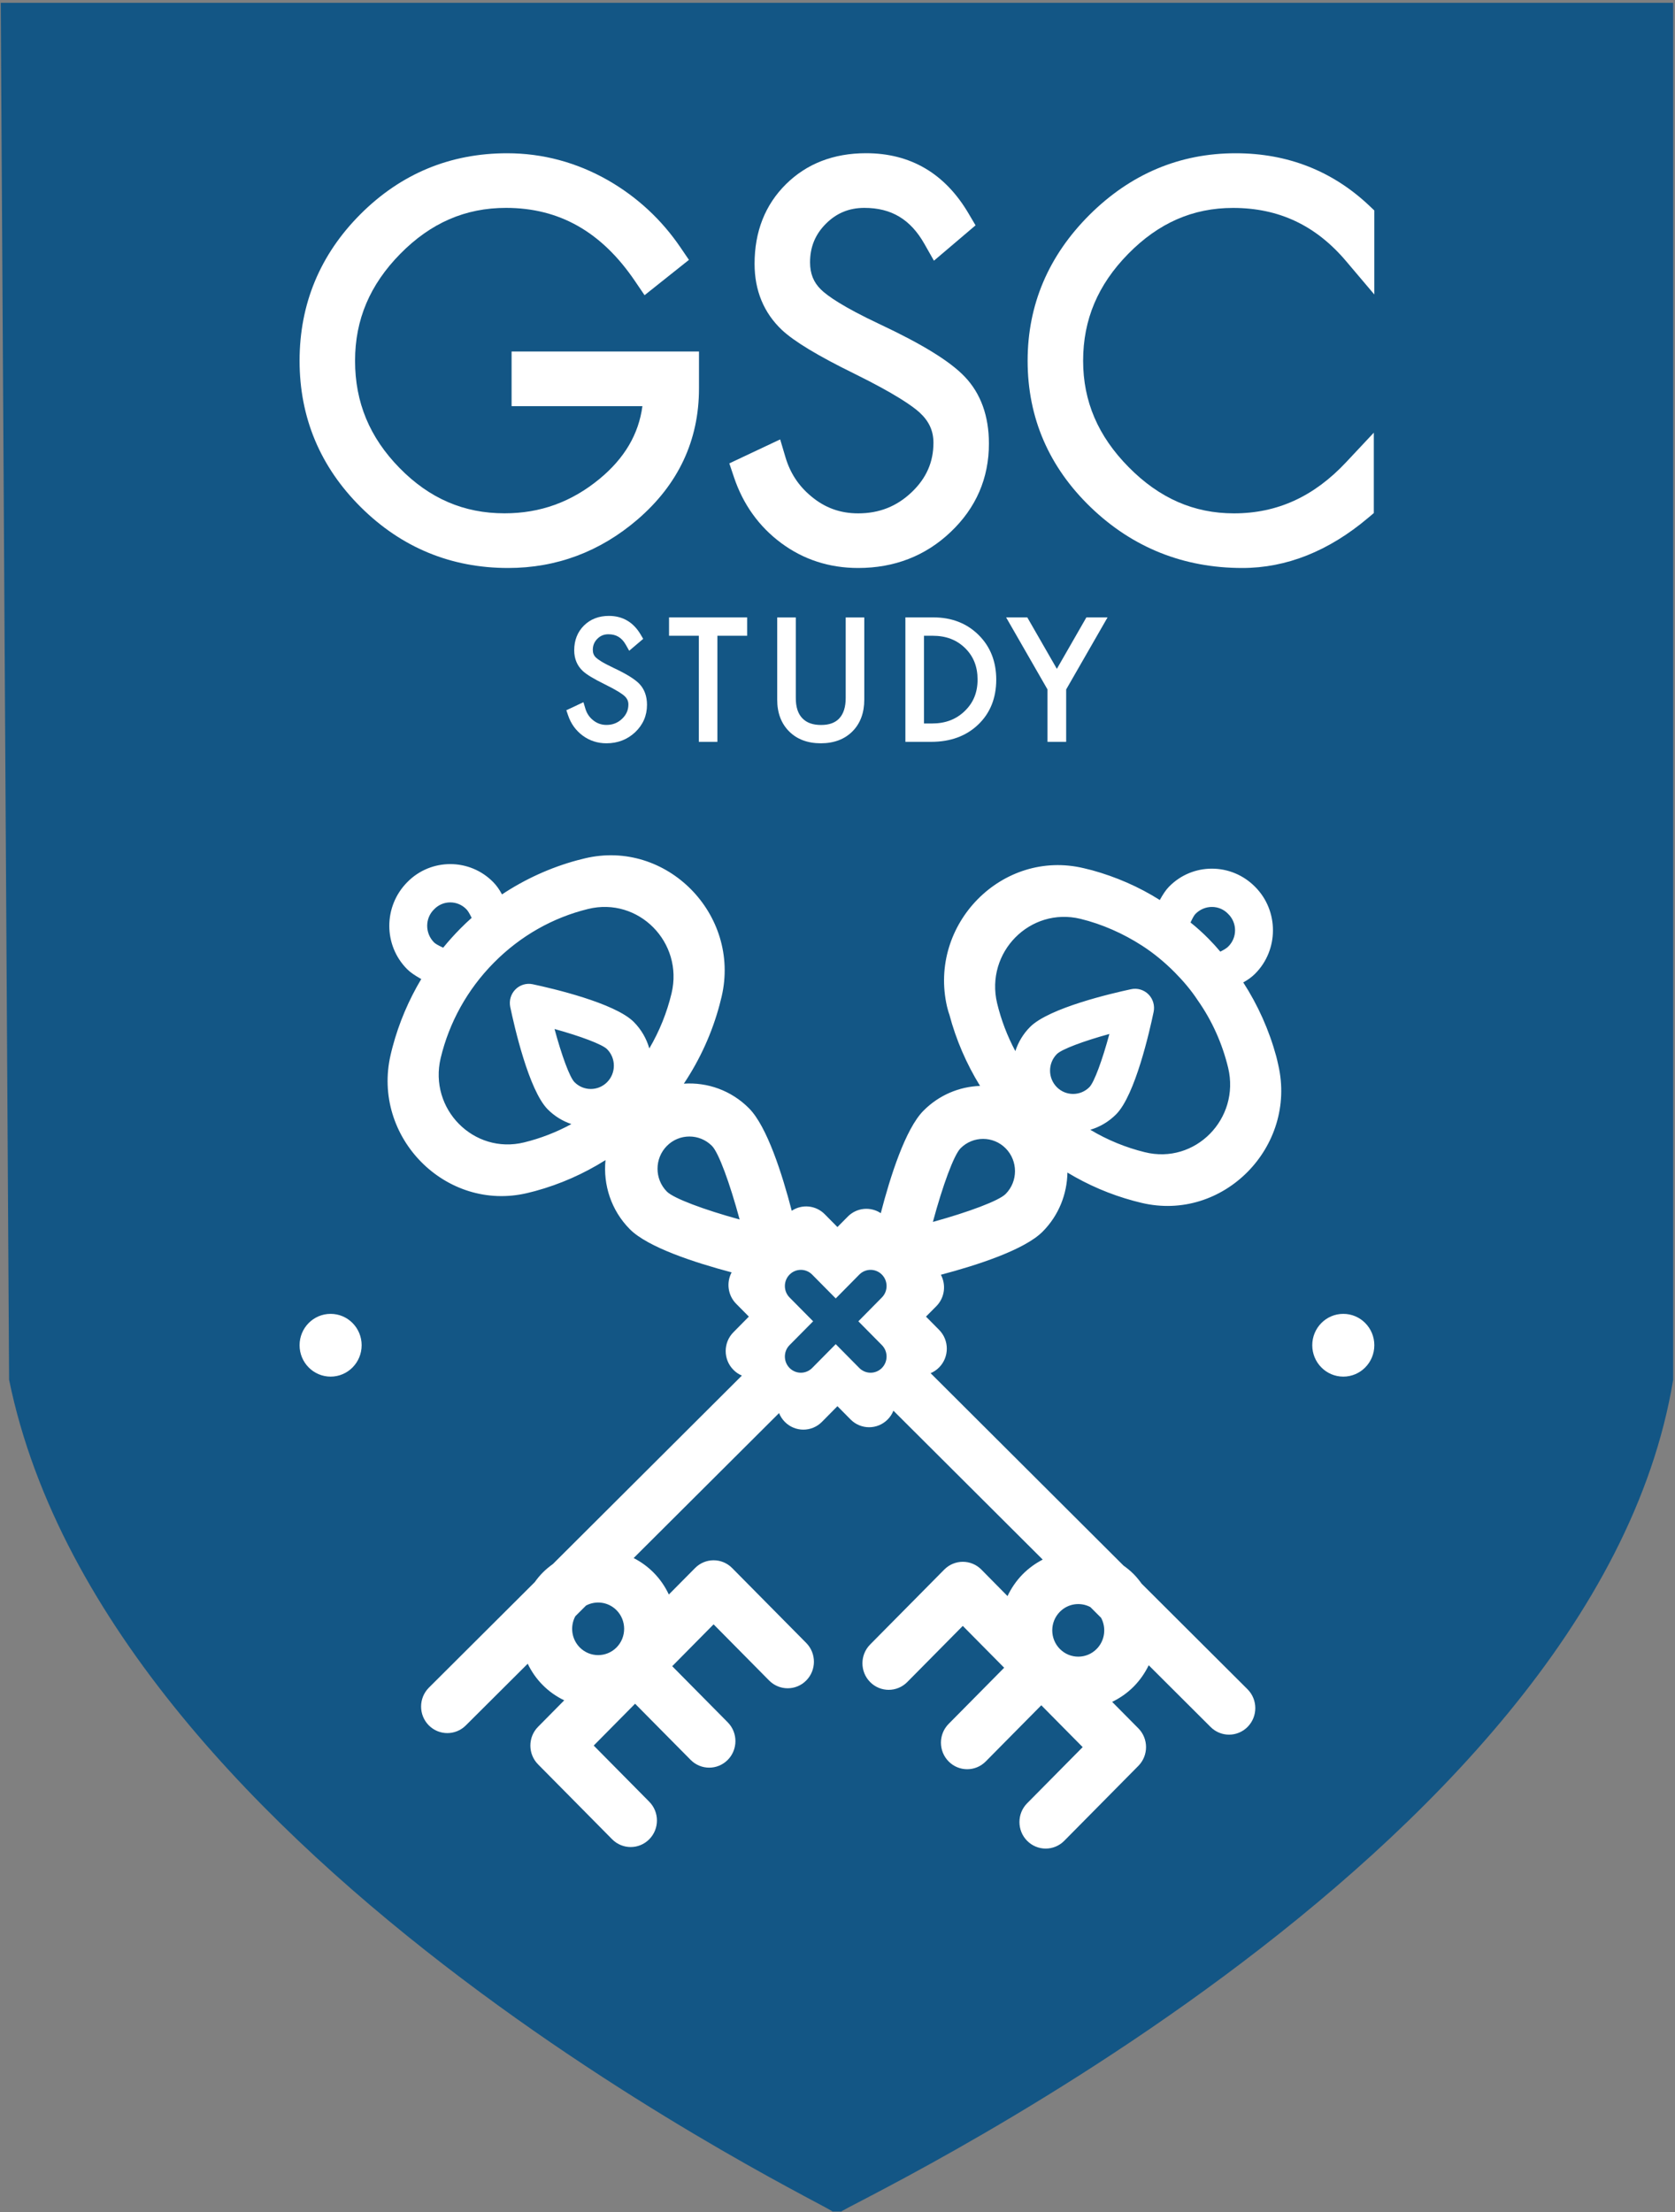<svg width="75" height="99" viewBox="0 0 75 99" fill="none" xmlns="http://www.w3.org/2000/svg">
<rect x="0" y="0" width="75" height="99" fill="#808080" stroke="none"/>
<path d="M37.268 98.98C37.681 98.98 4.867 83.557 0.407 61.752L0.033 0.125H74.918V61.752C71.372 83.272 37.268 98.98 37.681 98.98" fill="#135685"/>
<path d="M28.712 31.542C28.712 31.949 28.562 32.296 28.26 32.58C27.959 32.864 27.591 33.006 27.156 33.006C26.811 33.006 26.507 32.908 26.241 32.71C25.976 32.513 25.788 32.251 25.678 31.923L25.963 31.79C26.039 32.042 26.177 32.254 26.378 32.42C26.601 32.61 26.862 32.705 27.158 32.705C27.499 32.705 27.79 32.589 28.032 32.358C28.275 32.128 28.397 31.851 28.397 31.528C28.397 31.306 28.311 31.114 28.139 30.955C27.979 30.809 27.665 30.622 27.196 30.391C26.729 30.161 26.419 29.977 26.271 29.837C26.071 29.648 25.97 29.403 25.97 29.101C25.97 28.724 26.091 28.417 26.332 28.179C26.573 27.942 26.884 27.823 27.265 27.823C27.789 27.823 28.19 28.059 28.468 28.533L28.245 28.723C28.018 28.324 27.684 28.124 27.242 28.124C26.977 28.124 26.752 28.217 26.565 28.404C26.38 28.591 26.287 28.817 26.287 29.082C26.287 29.294 26.359 29.469 26.501 29.608C26.643 29.748 26.93 29.919 27.361 30.122C27.905 30.377 28.266 30.597 28.445 30.784C28.625 30.971 28.712 31.223 28.712 31.542Z" fill="white"/>
<path d="M27.156 33.267C26.756 33.267 26.398 33.151 26.088 32.921C25.781 32.692 25.56 32.386 25.434 32.009L25.359 31.787L26.124 31.428L26.21 31.715C26.271 31.919 26.379 32.086 26.541 32.221C26.72 32.371 26.921 32.445 27.156 32.445C27.432 32.445 27.66 32.355 27.855 32.17C28.045 31.989 28.137 31.779 28.137 31.529C28.137 31.38 28.081 31.26 27.962 31.149C27.866 31.063 27.635 30.899 27.082 30.628C26.585 30.384 26.263 30.189 26.094 30.03C25.838 29.79 25.711 29.478 25.711 29.104C25.711 28.656 25.858 28.284 26.149 27.995C26.439 27.71 26.814 27.565 27.262 27.565C27.88 27.565 28.361 27.846 28.688 28.403L28.8 28.593L28.173 29.125L28.02 28.855C27.839 28.536 27.591 28.387 27.241 28.387C27.044 28.387 26.882 28.453 26.746 28.591C26.61 28.727 26.544 28.89 26.544 29.085C26.544 29.226 26.587 29.335 26.679 29.425C26.762 29.506 26.967 29.654 27.469 29.89C28.047 30.161 28.425 30.396 28.629 30.607C28.855 30.844 28.97 31.16 28.97 31.545C28.97 32.026 28.791 32.44 28.437 32.774C28.088 33.1 27.657 33.267 27.156 33.267Z" fill="white"/>
<path d="M33.198 28.194H31.864V32.943H31.549V28.194H30.215V27.893H33.198V28.194Z" fill="white"/>
<path d="M32.122 33.202H31.291V28.454H29.957V27.632H33.456V28.454H32.122V33.202Z" fill="white"/>
<path d="M38.441 31.313C38.441 31.835 38.289 32.247 37.985 32.551C37.681 32.856 37.269 33.008 36.751 33.008C36.231 33.008 35.819 32.856 35.514 32.551C35.208 32.247 35.056 31.835 35.056 31.313V27.893H35.373V31.241C35.373 31.709 35.495 32.072 35.738 32.325C35.98 32.579 36.323 32.706 36.764 32.706C37.2 32.706 37.536 32.579 37.771 32.325C38.006 32.072 38.124 31.71 38.124 31.241V27.893H38.441V31.313Z" fill="white"/>
<path d="M36.753 33.267C36.165 33.267 35.688 33.089 35.335 32.736C34.98 32.383 34.8 31.904 34.8 31.313V27.633H35.633V31.242C35.633 31.645 35.728 31.939 35.924 32.145C36.118 32.348 36.393 32.447 36.766 32.447C37.13 32.447 37.398 32.349 37.583 32.148C37.771 31.945 37.867 31.639 37.867 31.242V27.633H38.699V31.313C38.699 31.904 38.52 32.383 38.167 32.736C37.814 33.089 37.338 33.267 36.753 33.267Z" fill="white"/>
<path d="M44.35 30.418C44.35 31.174 44.105 31.785 43.616 32.247C43.127 32.711 42.488 32.941 41.697 32.941H40.798V27.893H41.798C42.543 27.893 43.156 28.129 43.633 28.6C44.112 29.073 44.35 29.678 44.35 30.418ZM44.031 30.418C44.031 29.77 43.818 29.238 43.394 28.82C42.969 28.403 42.425 28.194 41.761 28.194H41.117V32.641H41.735C42.397 32.641 42.945 32.431 43.38 32.011C43.814 31.589 44.031 31.058 44.031 30.418Z" fill="white"/>
<path d="M41.697 33.202H40.54V27.632H41.798C42.611 27.632 43.289 27.896 43.814 28.415C44.342 28.935 44.608 29.609 44.608 30.418C44.608 31.245 44.333 31.925 43.792 32.437C43.256 32.946 42.551 33.202 41.697 33.202ZM41.373 32.38H41.733C42.331 32.38 42.812 32.198 43.2 31.821C43.586 31.448 43.772 30.989 43.772 30.416C43.772 29.837 43.59 29.376 43.213 29.006C42.834 28.635 42.36 28.454 41.759 28.454H41.373V32.38Z" fill="white"/>
<path d="M49.144 27.893L47.481 30.786V32.941H47.161V30.787L45.498 27.893H45.849L47.32 30.454L48.791 27.893H49.144Z" fill="white"/>
<path d="M47.739 33.202H46.903V30.857L45.05 27.632H45.998L47.322 29.935L48.644 27.632H49.592L47.739 30.857V33.202Z" fill="white"/>
<path d="M30.579 17.387C30.579 19.496 29.746 21.266 28.08 22.698C26.528 24.028 24.751 24.695 22.751 24.695C20.38 24.695 18.351 23.859 16.663 22.186C14.976 20.513 14.132 18.5 14.132 16.146C14.132 13.792 14.971 11.777 16.648 10.102C18.324 8.425 20.345 7.587 22.708 7.587C24.182 7.587 25.573 7.961 26.884 8.71C28.094 9.409 29.091 10.334 29.874 11.485L29.019 12.164C27.396 9.776 25.275 8.581 22.653 8.581C20.653 8.581 18.906 9.336 17.415 10.848C15.924 12.36 15.178 14.126 15.178 16.149C15.178 18.193 15.911 19.963 17.378 21.46C18.845 22.957 20.581 23.705 22.589 23.705C24.347 23.705 25.917 23.137 27.298 21.999C28.785 20.768 29.53 19.254 29.53 17.455H23.624V16.462H30.576V17.387H30.579Z" fill="white"/>
<path d="M22.751 25.421C20.196 25.421 17.979 24.506 16.16 22.703C14.338 20.896 13.414 18.69 13.414 16.146C13.414 13.602 14.332 11.394 16.142 9.584C17.95 7.776 20.158 6.859 22.708 6.859C24.3 6.859 25.824 7.268 27.237 8.075C28.539 8.826 29.624 9.833 30.466 11.07L30.848 11.631L28.861 13.212L28.427 12.573C26.933 10.374 25.044 9.304 22.655 9.304C20.837 9.304 19.289 9.975 17.925 11.358C16.562 12.741 15.898 14.306 15.898 16.146C15.898 18.008 16.549 19.577 17.89 20.945C19.228 22.31 20.766 22.974 22.59 22.974C24.194 22.974 25.585 22.47 26.847 21.432C27.962 20.51 28.595 19.439 28.765 18.178H22.907V15.731H31.298V17.387C31.298 19.709 30.372 21.681 28.546 23.251C26.867 24.692 24.918 25.421 22.751 25.421Z" fill="white"/>
<path d="M43.562 19.858C43.562 21.203 43.066 22.346 42.072 23.285C41.078 24.224 39.863 24.694 38.425 24.694C37.286 24.694 36.278 24.368 35.403 23.717C34.527 23.066 33.908 22.201 33.545 21.121L34.484 20.679C34.734 21.514 35.19 22.208 35.851 22.762C36.591 23.388 37.448 23.701 38.425 23.701C39.549 23.701 40.513 23.32 41.315 22.557C42.115 21.795 42.516 20.88 42.516 19.816C42.516 19.083 42.231 18.452 41.662 17.927C41.134 17.445 40.099 16.825 38.554 16.065C37.01 15.305 35.991 14.697 35.499 14.236C34.837 13.61 34.506 12.801 34.506 11.806C34.506 10.561 34.903 9.547 35.696 8.762C36.49 7.978 37.517 7.585 38.776 7.585C40.506 7.585 41.831 8.367 42.749 9.928L42.011 10.554C41.264 9.236 40.16 8.578 38.7 8.578C37.824 8.578 37.081 8.886 36.469 9.502C35.857 10.116 35.55 10.864 35.55 11.741C35.55 12.44 35.785 13.018 36.254 13.479C36.724 13.94 37.671 14.504 39.095 15.174C40.889 16.016 42.082 16.745 42.673 17.359C43.266 17.975 43.562 18.809 43.562 19.858Z" fill="white"/>
<path d="M38.425 25.421C37.134 25.421 35.974 25.044 34.976 24.303C33.984 23.566 33.272 22.574 32.864 21.357L32.656 20.739L34.933 19.666L35.172 20.47C35.382 21.171 35.753 21.738 36.31 22.203C36.925 22.724 37.616 22.976 38.425 22.976C39.368 22.976 40.151 22.666 40.821 22.029C41.478 21.404 41.796 20.681 41.796 19.816C41.796 19.284 41.6 18.853 41.177 18.463C40.853 18.168 40.078 17.623 38.24 16.718C36.617 15.921 35.56 15.282 35.01 14.767C34.199 13.999 33.787 13.003 33.787 11.806C33.787 10.364 34.26 9.165 35.194 8.242C36.123 7.324 37.329 6.857 38.778 6.857C40.771 6.857 42.315 7.765 43.368 9.555L43.681 10.085L41.818 11.668L41.391 10.915C40.767 9.816 39.913 9.304 38.703 9.304C38.019 9.304 37.454 9.538 36.978 10.016C36.502 10.493 36.271 11.057 36.271 11.741C36.271 12.245 36.426 12.632 36.757 12.957C37.04 13.234 37.727 13.728 39.4 14.514C41.291 15.402 42.532 16.166 43.19 16.852C43.913 17.605 44.28 18.616 44.28 19.856C44.28 21.404 43.702 22.736 42.562 23.814C41.438 24.882 40.045 25.421 38.425 25.421Z" fill="white"/>
<path d="M60.818 11.212C59.329 9.457 57.46 8.578 55.21 8.578C53.231 8.578 51.498 9.334 50.009 10.845C48.521 12.357 47.778 14.123 47.778 16.146C47.778 18.146 48.529 19.906 50.031 21.424C51.532 22.943 53.273 23.701 55.252 23.701C57.374 23.701 59.221 22.863 60.794 21.186V22.621C59.157 24.002 57.435 24.694 55.626 24.694C53.177 24.694 51.082 23.857 49.341 22.185C47.6 20.512 46.73 18.499 46.73 16.145C46.73 13.834 47.581 11.831 49.286 10.132C50.991 8.433 53.005 7.585 55.325 7.585C57.468 7.585 59.297 8.302 60.815 9.734V11.212H60.818Z" fill="white"/>
<path d="M55.628 25.421C52.999 25.421 50.718 24.509 48.847 22.712C46.966 20.904 46.013 18.695 46.013 16.146C46.013 13.645 46.945 11.448 48.784 9.616C50.621 7.787 52.823 6.859 55.328 6.859C57.648 6.859 59.66 7.647 61.308 9.203L61.536 9.419V13.179L60.271 11.686C58.914 10.084 57.258 9.306 55.21 9.306C53.413 9.306 51.879 9.977 50.52 11.358C49.159 12.741 48.498 14.306 48.498 16.146C48.498 17.962 49.166 19.522 50.54 20.91C51.913 22.3 53.456 22.976 55.253 22.976C57.187 22.976 58.83 22.228 60.274 20.687L61.514 19.365V22.963L61.256 23.18C59.494 24.667 57.601 25.421 55.628 25.421Z" fill="white"/>
<path d="M14.804 61.612C15.571 61.612 16.193 60.983 16.193 60.207C16.193 59.431 15.571 58.803 14.804 58.803C14.036 58.803 13.414 59.431 13.414 60.207C13.414 60.983 14.036 61.612 14.804 61.612Z" fill="white"/>
<path d="M60.148 61.612C60.915 61.612 61.537 60.983 61.537 60.207C61.537 59.431 60.915 58.803 60.148 58.803C59.38 58.803 58.758 59.431 58.758 60.207C58.758 60.983 59.38 61.612 60.148 61.612Z" fill="white"/>
<path d="M51.116 70.877C51.012 70.731 50.897 70.588 50.766 70.455C50.621 70.31 50.468 70.184 50.307 70.07L41.669 61.458C41.806 61.4 41.937 61.315 42.05 61.2C42.509 60.736 42.509 59.984 42.05 59.52L41.462 58.926L41.927 58.458C42.303 58.078 42.37 57.504 42.129 57.053C43.752 56.624 45.881 55.937 46.691 55.117C47.412 54.389 47.779 53.437 47.795 52.479C48.717 53.035 49.712 53.463 50.758 53.745C50.875 53.775 50.993 53.805 51.109 53.834C54.759 54.708 58.086 51.331 57.235 47.658C57.207 47.524 57.176 47.405 57.148 47.287C56.825 46.102 56.328 44.991 55.668 43.969C55.887 43.85 56.062 43.717 56.196 43.583C57.265 42.518 57.265 40.754 56.196 39.688C55.126 38.607 53.396 38.607 52.341 39.688C52.195 39.836 52.063 40.044 51.931 40.281C50.993 39.688 49.966 39.243 48.896 38.948C48.764 38.917 48.648 38.888 48.531 38.858C44.881 37.984 41.556 41.362 42.404 45.05C42.435 45.169 42.463 45.288 42.508 45.405C42.806 46.531 43.272 47.61 43.883 48.601C42.961 48.633 42.049 49.004 41.346 49.714C40.539 50.529 39.862 52.66 39.438 54.296C38.981 53.993 38.362 54.044 37.96 54.45L37.497 54.918L36.928 54.343C36.526 53.937 35.907 53.886 35.451 54.189C35.025 52.553 34.348 50.422 33.542 49.607C32.742 48.798 31.669 48.43 30.62 48.5C31.341 47.42 31.886 46.225 32.221 44.965C32.253 44.844 32.283 44.724 32.312 44.603C33.171 40.92 29.835 37.547 26.19 38.416C26.071 38.443 25.952 38.474 25.833 38.506C24.64 38.83 23.507 39.348 22.477 40.03C22.474 40.026 22.473 40.022 22.47 40.017C22.352 39.796 22.22 39.617 22.088 39.484C21.033 38.403 19.289 38.403 18.234 39.484C17.164 40.565 17.164 42.313 18.234 43.38C18.381 43.528 18.587 43.661 18.82 43.795C18.835 43.802 18.849 43.809 18.863 43.816C18.3 44.76 17.865 45.779 17.581 46.846C17.548 46.966 17.52 47.087 17.491 47.208C16.633 50.891 19.969 54.263 23.614 53.395C23.733 53.367 23.852 53.337 23.97 53.305C25.08 53.002 26.14 52.534 27.112 51.921C27.002 53.024 27.363 54.167 28.198 55.011C29.008 55.83 31.136 56.517 32.759 56.946C32.518 57.397 32.586 57.971 32.961 58.35L33.531 58.926L32.838 59.627C32.379 60.091 32.379 60.844 32.838 61.307C32.95 61.422 33.08 61.508 33.219 61.565L24.757 69.999C24.597 70.115 24.44 70.241 24.297 70.387C24.165 70.52 24.05 70.662 23.944 70.81L19.199 75.538C18.74 76.002 18.74 76.755 19.199 77.219C19.658 77.682 20.402 77.682 20.861 77.219L23.629 74.462C23.795 74.805 24.014 75.127 24.297 75.412C24.585 75.704 24.914 75.931 25.264 76.1L24.092 77.285C23.633 77.749 23.633 78.501 24.092 78.965L27.409 82.318C27.868 82.782 28.612 82.782 29.071 82.318C29.53 81.854 29.53 81.102 29.071 80.638L26.584 78.124L28.437 76.252L30.924 78.765C31.383 79.229 32.127 79.229 32.586 78.765C33.044 78.301 33.044 77.549 32.586 77.085L30.099 74.572L31.952 72.699L34.438 75.212C34.897 75.676 35.642 75.676 36.1 75.212C36.559 74.749 36.559 73.996 36.1 73.532L32.783 70.18C32.325 69.716 31.58 69.716 31.122 70.18L29.948 71.364C29.782 71.01 29.557 70.678 29.269 70.387C28.999 70.115 28.695 69.897 28.372 69.732L34.883 63.244C34.94 63.386 35.026 63.521 35.141 63.637C35.6 64.101 36.344 64.101 36.803 63.637L37.497 62.935L38.085 63.529C38.544 63.993 39.288 63.993 39.747 63.529C39.862 63.413 39.947 63.28 40.004 63.137L46.689 69.801C46.367 69.967 46.064 70.183 45.794 70.455C45.505 70.748 45.281 71.08 45.113 71.434L43.942 70.248C43.483 69.784 42.739 69.784 42.28 70.248L38.961 73.602C38.502 74.066 38.502 74.818 38.961 75.282C39.42 75.746 40.164 75.746 40.623 75.282L43.11 72.769L44.963 74.641L42.476 77.155C42.017 77.618 42.017 78.371 42.476 78.835C42.935 79.299 43.679 79.299 44.138 78.835L46.625 76.321L48.478 78.194L45.991 80.707C45.532 81.171 45.532 81.924 45.991 82.387C46.45 82.851 47.194 82.851 47.653 82.387L50.971 79.033C51.43 78.569 51.43 77.817 50.971 77.353L49.798 76.169C50.148 75.999 50.477 75.773 50.766 75.481C51.047 75.196 51.268 74.873 51.435 74.53L54.201 77.288C54.66 77.752 55.404 77.752 55.863 77.288C56.322 76.824 56.322 76.072 55.863 75.608L51.116 70.877ZM47.319 48.655C46.917 48.248 46.917 47.587 47.319 47.179C47.535 46.96 48.512 46.595 49.674 46.276C49.357 47.449 48.995 48.436 48.78 48.655C48.377 49.062 47.722 49.062 47.319 48.655ZM53.528 40.903C53.938 40.487 54.598 40.487 54.992 40.903C55.404 41.303 55.404 41.968 54.992 42.368C54.935 42.428 54.818 42.502 54.641 42.592C54.48 42.399 54.304 42.206 54.113 42.013C53.851 41.747 53.586 41.51 53.307 41.287C53.396 41.096 53.469 40.962 53.528 40.903ZM48.384 41.125C49.351 41.362 50.289 41.777 51.139 42.325C51.667 42.666 52.15 43.066 52.605 43.524C52.986 43.909 53.338 44.324 53.63 44.769C54.275 45.686 54.73 46.71 54.992 47.791C55.536 50.071 53.514 52.131 51.257 51.567C50.404 51.358 49.582 51.02 48.819 50.564C49.243 50.439 49.645 50.207 49.98 49.868C50.828 49.013 51.476 46.147 51.655 45.289C51.714 45.005 51.628 44.711 51.426 44.505C51.222 44.301 50.931 44.212 50.65 44.272C49.801 44.453 46.966 45.109 46.119 45.966C45.809 46.278 45.592 46.649 45.463 47.043C45.1 46.365 44.827 45.646 44.647 44.902C44.105 42.621 46.127 40.577 48.384 41.125ZM43.008 51.394C43.565 50.832 44.472 50.832 45.029 51.394C45.587 51.958 45.587 52.874 45.029 53.437C44.73 53.74 43.377 54.245 41.771 54.688C42.208 53.064 42.709 51.697 43.008 51.394ZM19.436 40.699C19.831 40.284 20.491 40.284 20.887 40.699C20.946 40.758 21.019 40.877 21.106 41.054C21.11 41.061 21.115 41.071 21.118 41.08C20.944 41.236 20.772 41.397 20.607 41.565C20.339 41.837 20.084 42.119 19.844 42.415C19.836 42.41 19.826 42.406 19.817 42.402C19.626 42.313 19.494 42.239 19.436 42.18C19.025 41.766 19.025 41.099 19.436 40.699ZM27.184 48.433C26.781 48.84 26.127 48.84 25.724 48.433C25.507 48.216 25.146 47.227 24.83 46.054C25.991 46.375 26.967 46.74 27.184 46.958C27.587 47.365 27.587 48.027 27.184 48.433ZM28.384 45.744C27.538 44.888 24.703 44.231 23.854 44.051C23.573 43.99 23.28 44.079 23.078 44.283C22.874 44.489 22.788 44.783 22.847 45.067C23.026 45.925 23.676 48.791 24.523 49.648C24.832 49.959 25.196 50.178 25.585 50.309C24.914 50.674 24.204 50.949 23.47 51.129C21.214 51.681 19.188 49.635 19.732 47.353C20.112 45.767 20.92 44.292 22.113 43.087C23.306 41.881 24.764 41.064 26.335 40.681C28.59 40.13 30.615 42.177 30.069 44.459C29.862 45.321 29.528 46.152 29.074 46.924C28.95 46.492 28.721 46.085 28.384 45.744ZM29.86 53.33C29.302 52.767 29.302 51.851 29.86 51.287C30.416 50.725 31.322 50.725 31.88 51.287C32.18 51.59 32.679 52.957 33.118 54.58C31.51 54.138 30.158 53.632 29.86 53.33ZM27.607 73.732C27.152 74.191 26.414 74.191 25.959 73.732C25.586 73.354 25.52 72.783 25.76 72.337L26.241 71.857C26.682 71.623 27.238 71.695 27.607 72.067C28.06 72.526 28.06 73.273 27.607 73.732ZM39.488 60.202C39.767 60.484 39.767 60.942 39.488 61.225C39.208 61.508 38.755 61.508 38.475 61.225L37.421 60.159L36.366 61.225C36.086 61.508 35.633 61.508 35.353 61.225C35.074 60.942 35.074 60.484 35.353 60.202L36.409 59.136L35.353 58.069C35.074 57.787 35.074 57.329 35.353 57.046C35.633 56.763 36.086 56.763 36.366 57.046L37.421 58.113L38.475 57.046C38.755 56.763 39.208 56.763 39.488 57.046C39.767 57.329 39.767 57.787 39.488 58.069L38.434 59.136L39.488 60.202ZM49.103 73.801C48.65 74.26 47.91 74.26 47.457 73.801C47.002 73.341 47.002 72.595 47.457 72.137C47.825 71.763 48.382 71.693 48.822 71.926L49.302 72.405C49.543 72.851 49.477 73.424 49.103 73.801Z" fill="white"/>
</svg>
